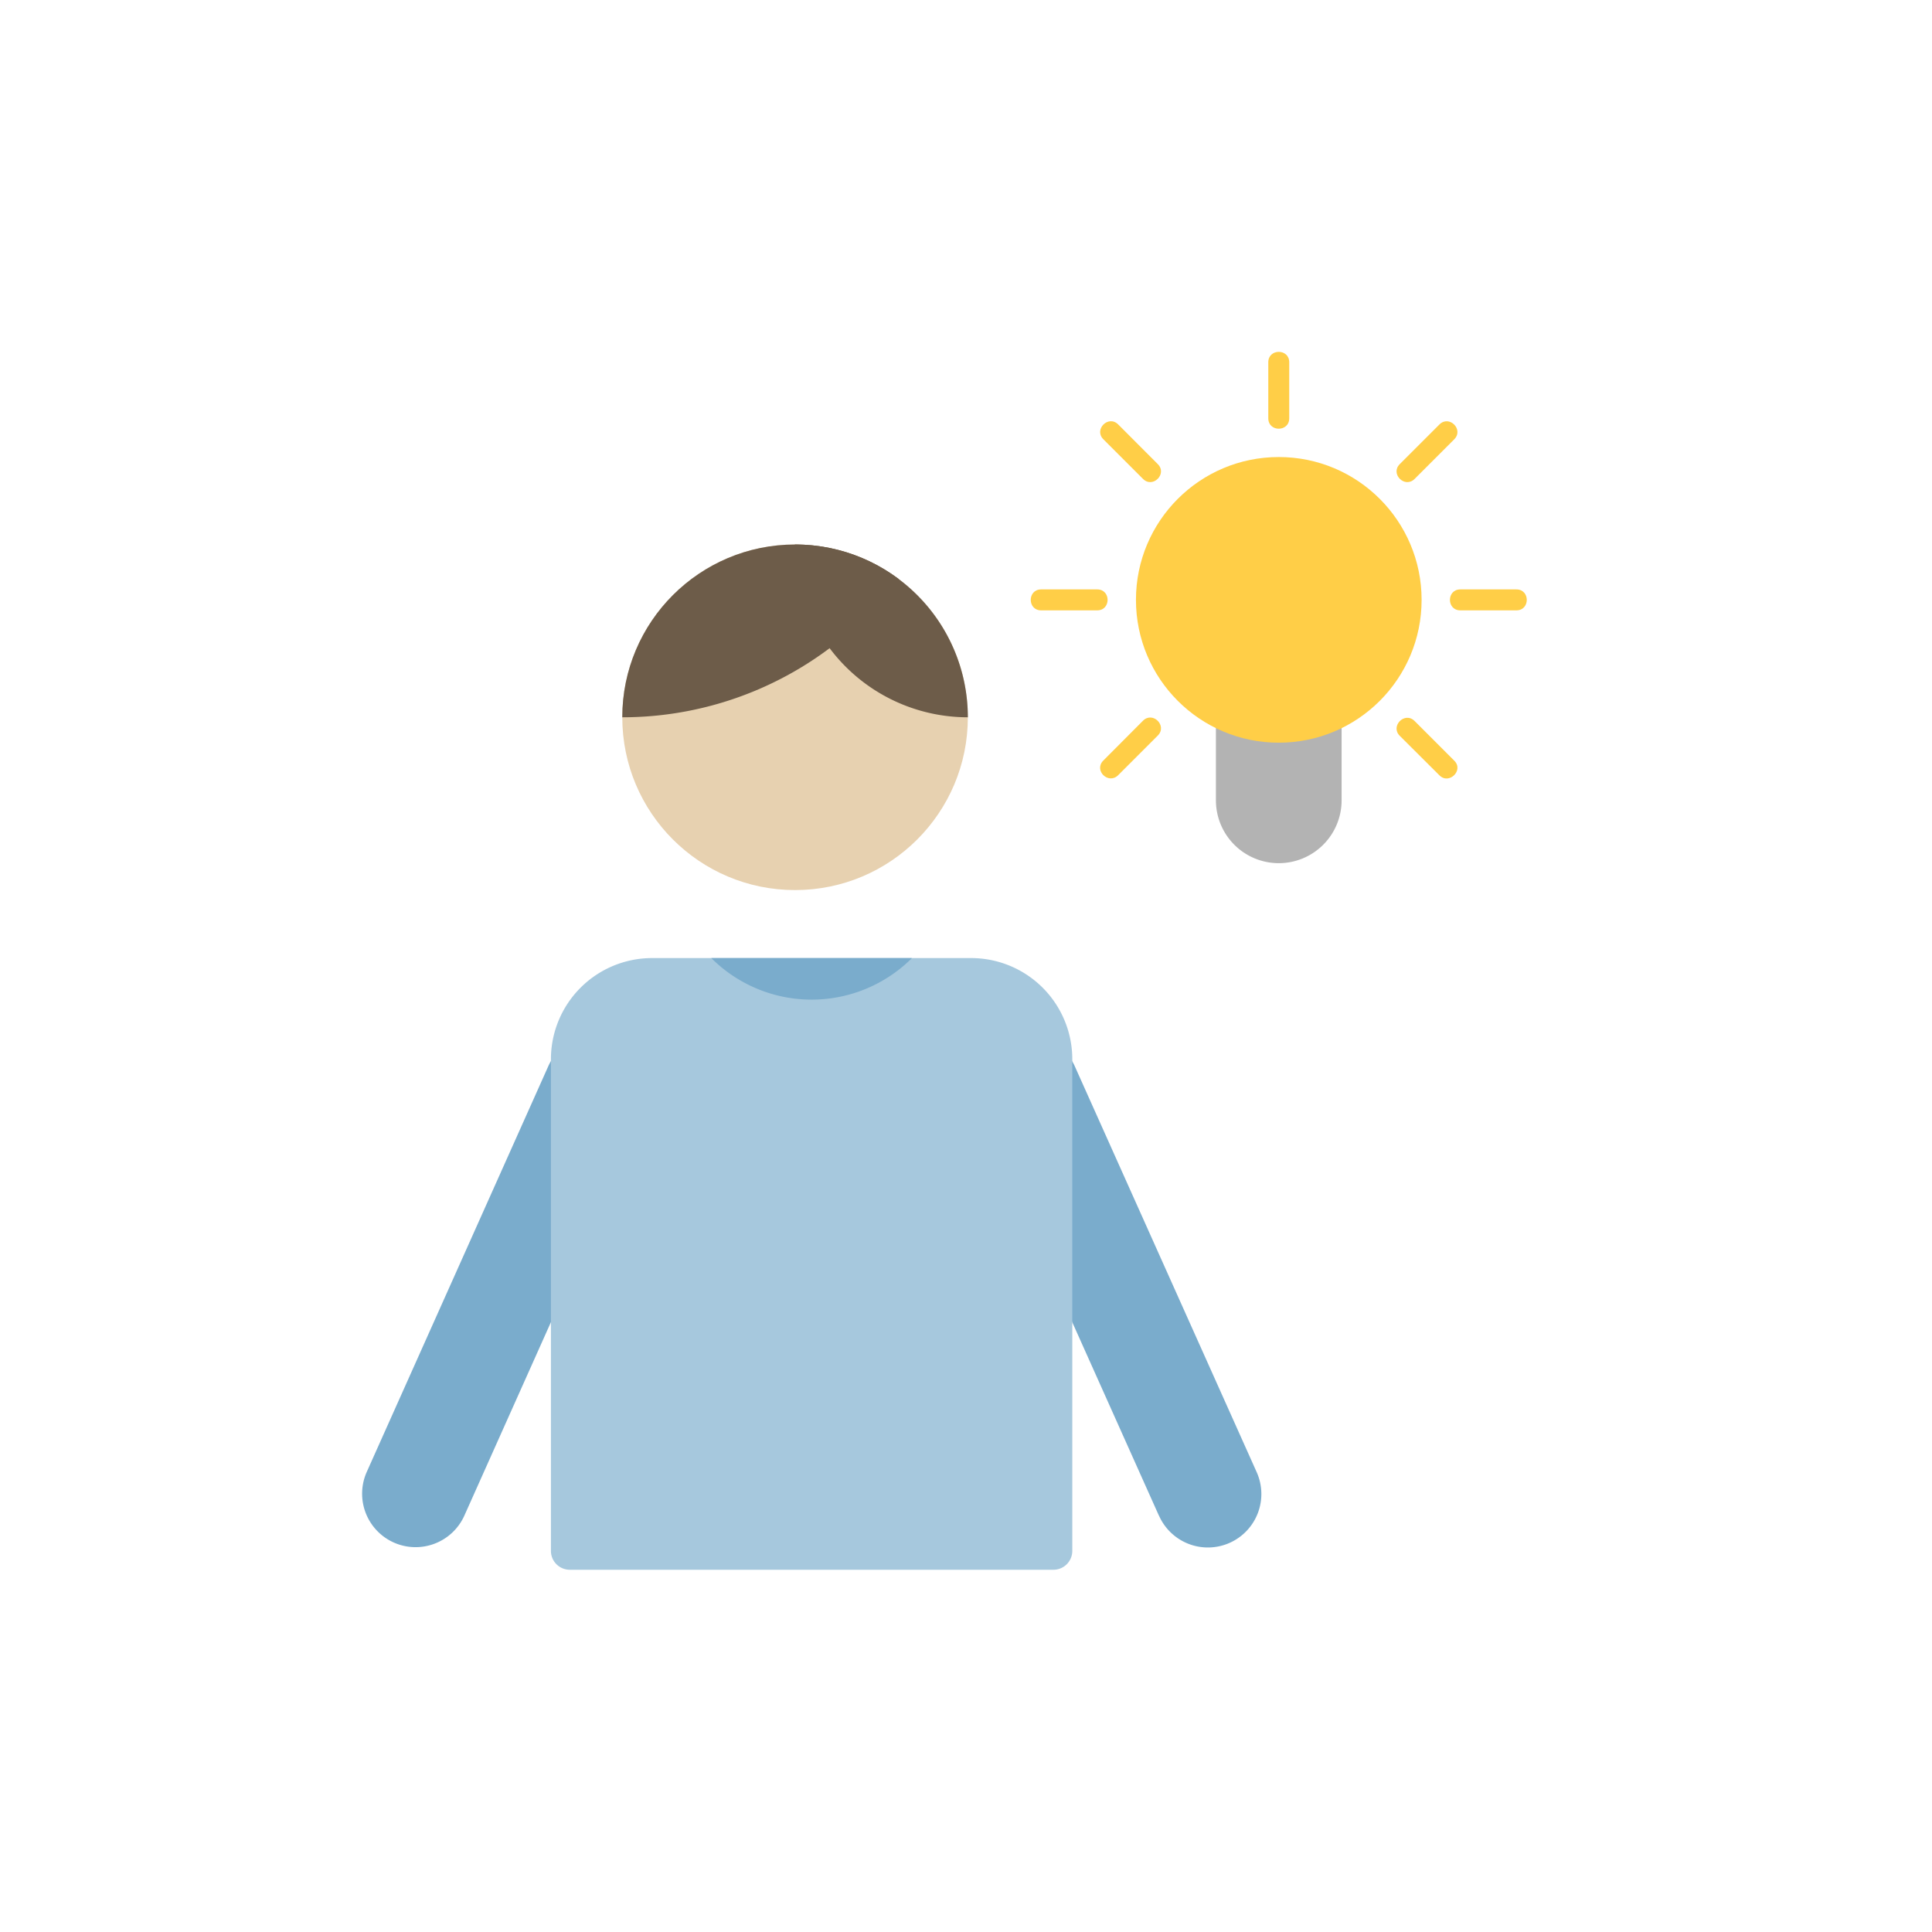 <svg xmlns="http://www.w3.org/2000/svg" xmlns:xlink="http://www.w3.org/1999/xlink" viewBox="0 0 512 512"><defs><style>.cls-1{fill:none;}.cls-2{fill:#ffce47;}.cls-3{fill:#7aaccc;}.cls-4{fill:#a6c8dd;}.cls-5{fill:#e7d1b0;}.cls-6{clip-path:url(#clip-path);}.cls-7{fill:#6d5c49;}.cls-8{fill:#b3b3b3;}</style><clipPath id="clip-path"><circle class="cls-1" cx="210.7" cy="190.09" r="45.79"/></clipPath></defs><title>04 Lightbulb</title><g id="_04_Lightbulb" data-name="04 Lightbulb"><path class="cls-2" d="M336.11,110.86V96c0-3.67,5.55-3.67,5.55,0v14.86C341.66,114.53,336.11,114.53,336.11,110.86Z"/><path class="cls-2" d="M401.86,161.75H387c-3.67,0-3.67-5.55,0-5.55h14.86C405.53,156.2,405.53,161.75,401.86,161.75Z"/><path class="cls-2" d="M290.77,161.75H275.91c-3.67,0-3.67-5.55,0-5.55h14.86C294.44,156.2,294.45,161.75,290.77,161.75Z"/><path class="cls-2" d="M370.95,123l10.51-10.51c2.59-2.59,6.52,1.33,3.93,3.93l-10.51,10.51C372.28,129.5,368.35,125.58,370.95,123Z"/><path class="cls-2" d="M292.4,201.54,302.9,191c2.59-2.59,6.52,1.33,3.93,3.93l-10.51,10.51C293.75,208,289.77,204.17,292.4,201.54Z"/><path class="cls-2" d="M381.45,205.46,370.95,195c-2.59-2.59,1.33-6.52,3.93-3.93l10.51,10.51C388,204.13,384,208.05,381.45,205.46Z"/><path class="cls-2" d="M302.9,126.91,292.4,116.41c-2.59-2.59,1.33-6.52,3.93-3.93L306.83,123C309.42,125.58,305.5,129.51,302.9,126.91Z"/><path class="cls-3" d="M104.35,408.78a14.17,14.17,0,0,1-7.15-18.72l48.06-107.41a14.17,14.17,0,1,1,25.87,11.57L123.07,401.63A14.17,14.17,0,0,1,104.35,408.78Z"/><path class="cls-3" d="M307.11,401.63,259,294.23a14.17,14.17,0,1,1,25.87-11.57L333,390.06a14.17,14.17,0,1,1-25.87,11.57Z"/><path class="cls-4" d="M172.83,253.9h84.53a26.81,26.81,0,0,1,26.81,26.81V411a5,5,0,0,1-5,5H151a5,5,0,0,1-5-5V280.71A26.81,26.81,0,0,1,172.83,253.9Z"/><path class="cls-3" d="M241.68,253.9a37.61,37.61,0,0,1-53.18,0Z"/><circle class="cls-5" cx="210.7" cy="190.09" r="45.79"/><g class="cls-6"><path class="cls-7" d="M164.92,190.09a91.57,91.57,0,0,0,91.57-91.57A91.57,91.57,0,0,0,164.92,190.09Z"/></g><path class="cls-7" d="M256.49,190.09a45.79,45.79,0,0,0-45.79-45.79A45.79,45.79,0,0,0,256.49,190.09Z"/><path class="cls-8" d="M338.89,228.75a16.66,16.66,0,0,1-16.66-16.66V159a16.66,16.66,0,1,1,33.31,0V212.1A16.66,16.66,0,0,1,338.89,228.75Z"/><circle class="cls-2" cx="338.89" cy="158.97" r="37.85"/></g></svg>